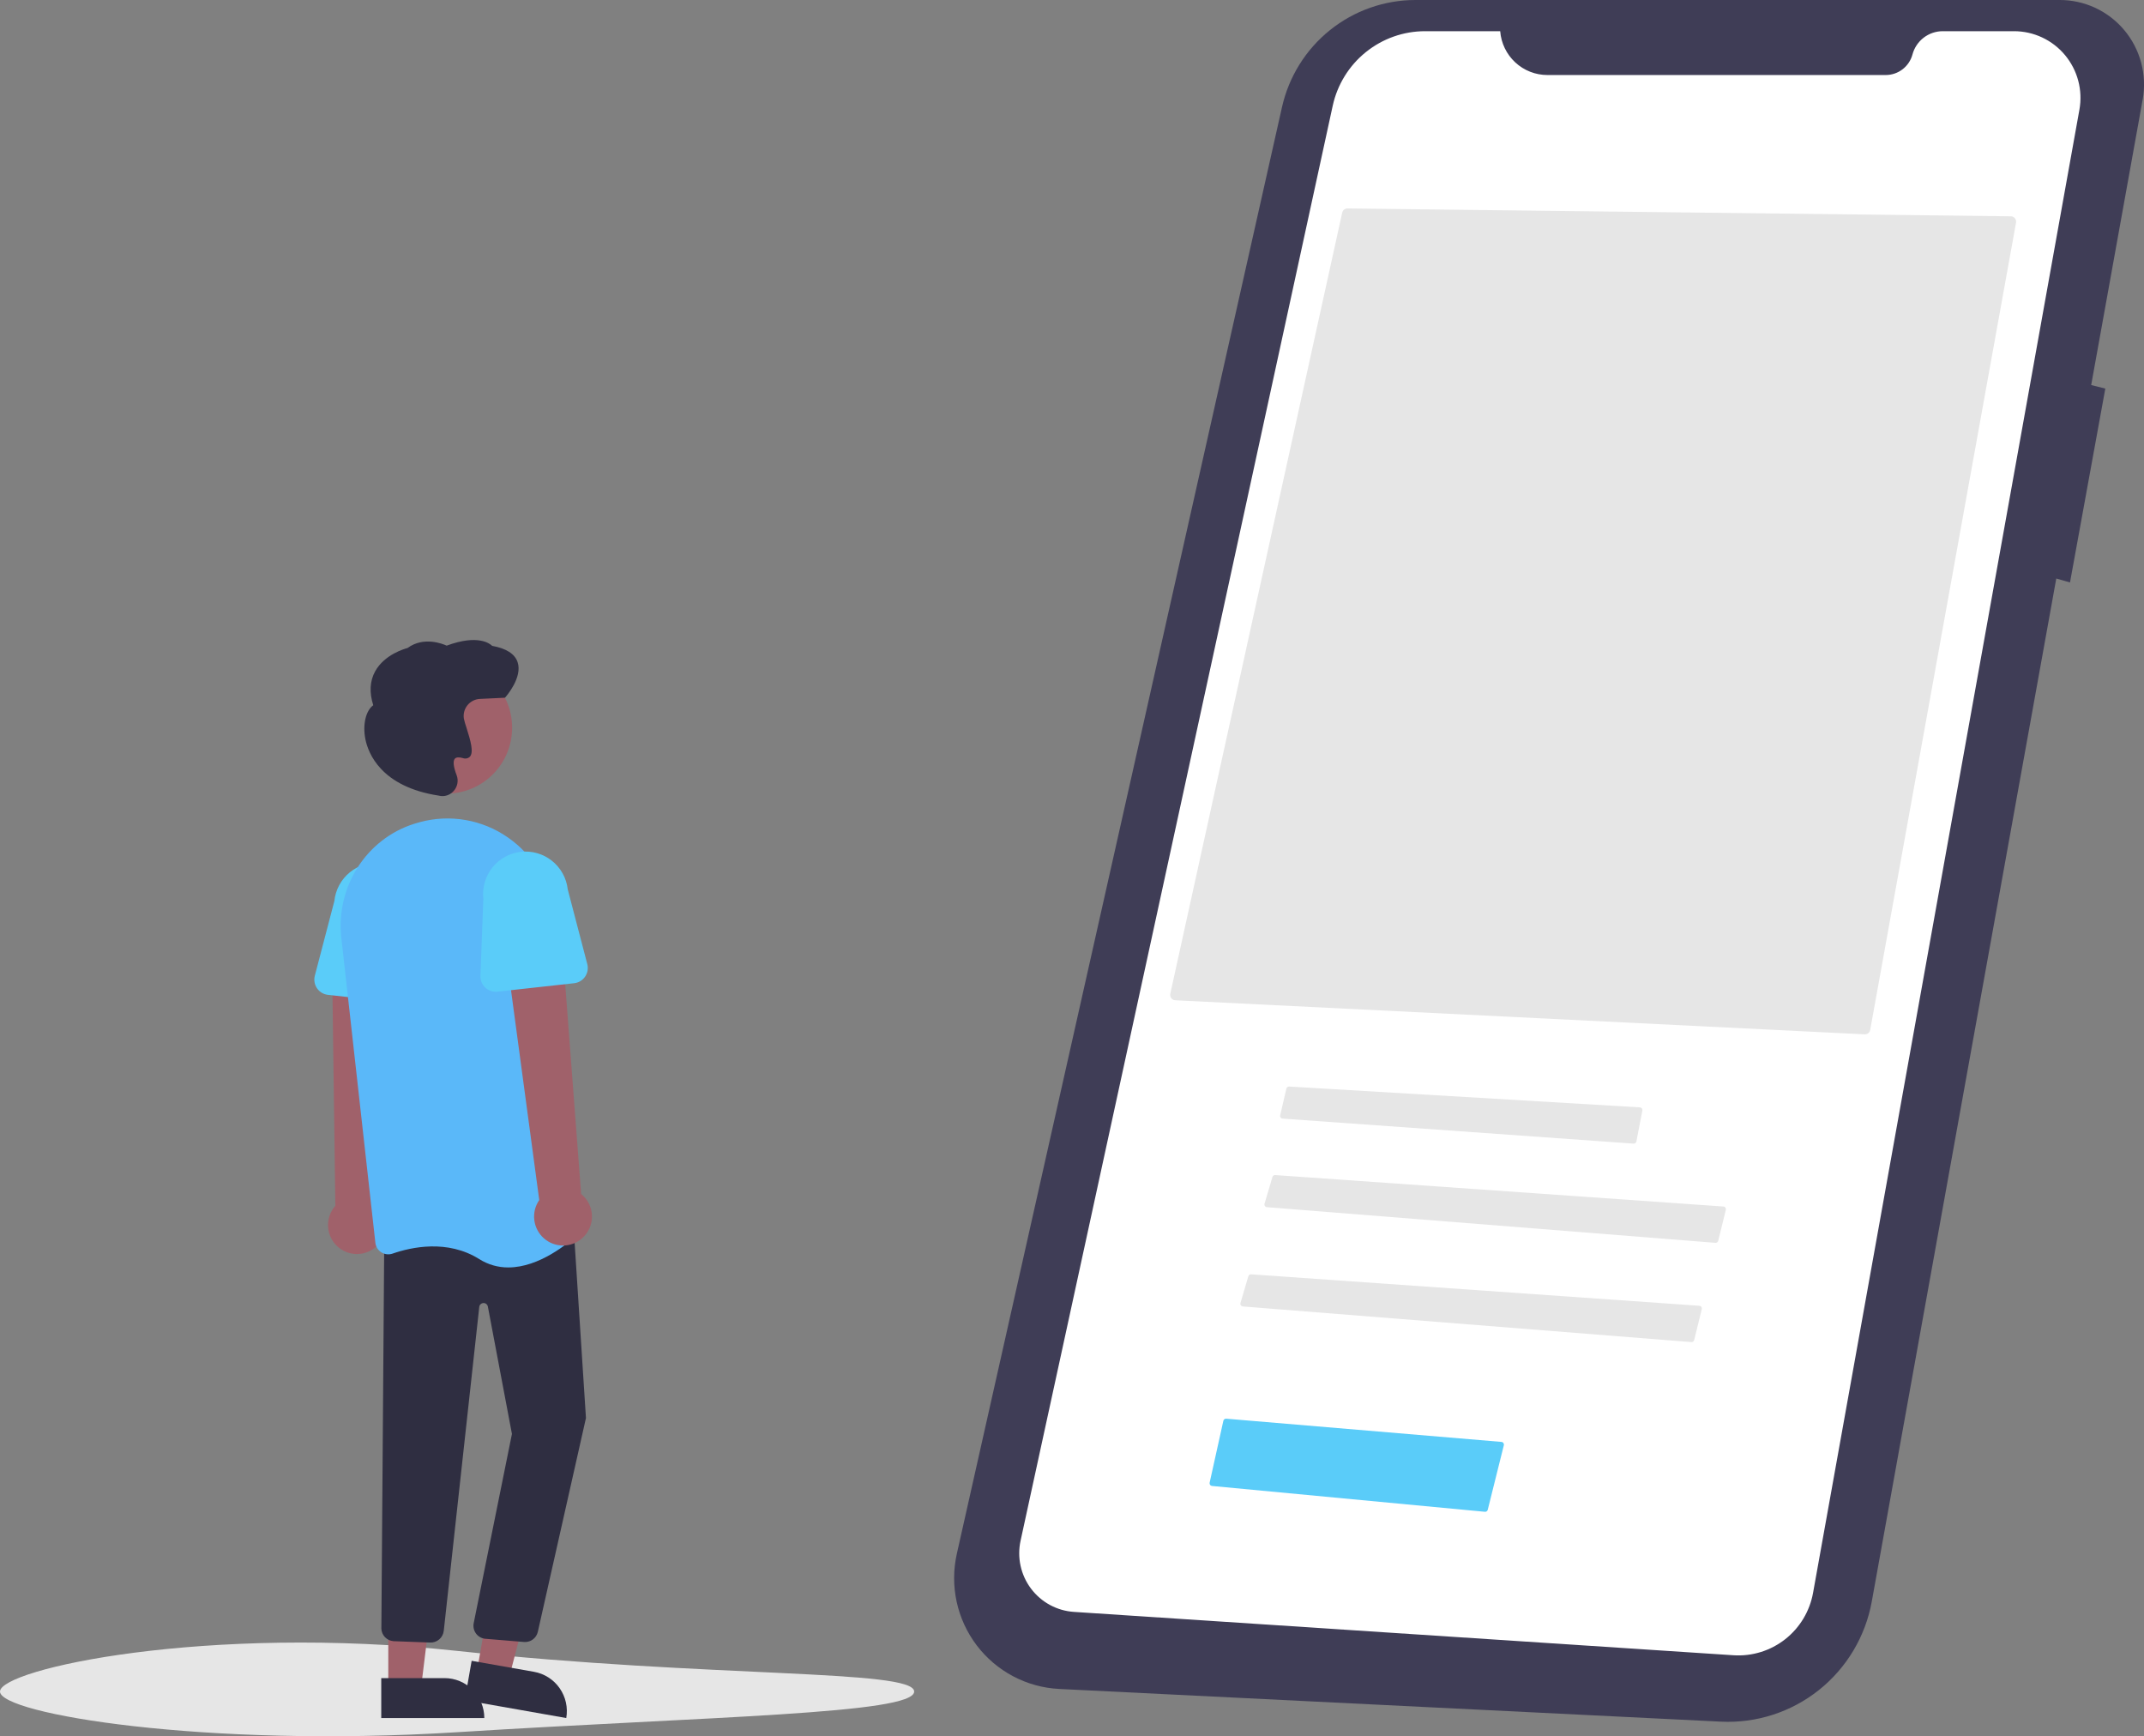 <svg width="247" height="200" viewBox="0 0 247 200" fill="none" xmlns="http://www.w3.org/2000/svg">
<rect x="0" y="0" width="247" height="200" fill="#808080" stroke="none"/>
<g clip-path="url(#clip0)">
<path d="M237.215 0H163.072C159.494 0 156.022 1.221 153.228 3.462C150.433 5.703 148.482 8.83 147.695 12.331L110.232 178.982C109.824 180.8 109.816 182.685 110.211 184.506C110.606 186.327 111.393 188.039 112.517 189.522C113.642 191.006 115.076 192.225 116.72 193.093C118.363 193.962 120.177 194.46 122.032 194.552L198.253 198.318C202.335 198.519 206.35 197.225 209.549 194.676C212.749 192.127 214.914 188.497 215.642 184.464L236.894 66.641L238.475 67.094L242.543 44.761L240.916 44.354L246.848 11.465C247.102 10.056 247.043 8.608 246.675 7.225C246.308 5.842 245.64 4.557 244.721 3.462C243.801 2.367 242.652 1.489 241.355 0.89C240.058 0.292 238.646 -0.012 237.218 -0.001L237.215 0Z" fill="#3F3D56"/>
<path d="M172.831 3.593H164.177C161.692 3.593 159.281 4.445 157.345 6.009C155.409 7.572 154.065 9.753 153.535 12.188L117.575 177.479C117.368 178.431 117.368 179.416 117.575 180.368C117.783 181.32 118.192 182.215 118.777 182.993C119.361 183.771 120.106 184.414 120.96 184.877C121.815 185.34 122.759 185.613 123.728 185.676L199.701 190.67C201.844 190.811 203.964 190.155 205.657 188.829C207.349 187.502 208.495 185.597 208.875 183.477L239.56 12.632C239.759 11.526 239.713 10.39 239.426 9.304C239.139 8.218 238.618 7.209 237.899 6.346C237.181 5.484 236.282 4.791 235.268 4.315C234.253 3.84 233.146 3.593 232.026 3.593H223.816C223.021 3.593 222.249 3.856 221.618 4.34C220.987 4.825 220.533 5.505 220.327 6.274C220.144 6.954 219.743 7.554 219.186 7.982C218.629 8.41 217.947 8.642 217.245 8.642H178.269C176.895 8.642 175.572 8.122 174.564 7.186C173.555 6.25 172.937 4.967 172.831 3.593Z" fill="white"/>
<path d="M214.829 119.146C214.977 119.151 215.122 119.102 215.237 119.009C215.352 118.916 215.43 118.785 215.457 118.639L232.258 25.646C232.274 25.558 232.271 25.467 232.248 25.38C232.226 25.293 232.186 25.212 232.129 25.142C232.073 25.073 232.003 25.017 231.923 24.978C231.843 24.939 231.756 24.918 231.667 24.917L155.229 24.011H155.222C155.083 24.012 154.949 24.061 154.841 24.148C154.734 24.236 154.659 24.358 154.629 24.494L134.823 114.469C134.803 114.556 134.803 114.647 134.822 114.735C134.841 114.823 134.879 114.906 134.932 114.978C134.986 115.049 135.054 115.108 135.132 115.15C135.211 115.192 135.298 115.216 135.386 115.221L214.829 119.146Z" fill="#E6E6E6"/>
<path d="M148.497 125.158C148.427 125.158 148.36 125.182 148.305 125.225C148.251 125.269 148.213 125.329 148.197 125.397L147.481 128.474C147.471 128.517 147.47 128.562 147.479 128.606C147.488 128.65 147.507 128.691 147.533 128.727C147.559 128.763 147.593 128.793 147.632 128.814C147.671 128.836 147.714 128.849 147.759 128.852L188.196 131.735C188.271 131.739 188.345 131.717 188.405 131.671C188.465 131.625 188.506 131.559 188.521 131.485L189.209 127.925C189.217 127.882 189.216 127.838 189.206 127.795C189.196 127.752 189.177 127.712 189.15 127.677C189.123 127.643 189.089 127.614 189.05 127.593C189.011 127.573 188.969 127.561 188.925 127.558L148.516 125.159L148.497 125.158Z" fill="#E6E6E6"/>
<path d="M197.626 143.163C197.699 143.169 197.772 143.148 197.831 143.105C197.891 143.063 197.933 143 197.95 142.929L198.827 139.361C198.837 139.318 198.838 139.272 198.83 139.228C198.821 139.184 198.803 139.142 198.777 139.106C198.75 139.069 198.716 139.039 198.677 139.017C198.638 138.995 198.594 138.982 198.549 138.979L146.908 135.357C146.838 135.351 146.768 135.37 146.71 135.41C146.652 135.451 146.61 135.51 146.591 135.577L145.68 138.66C145.667 138.704 145.664 138.75 145.671 138.796C145.678 138.841 145.696 138.884 145.722 138.922C145.747 138.96 145.781 138.992 145.821 139.015C145.861 139.038 145.905 139.052 145.951 139.056L197.626 143.163Z" fill="#E6E6E6"/>
<path d="M194.853 154.597C194.926 154.603 194.998 154.583 195.058 154.54C195.117 154.497 195.159 154.434 195.177 154.363L196.053 150.796C196.064 150.752 196.065 150.706 196.056 150.662C196.048 150.618 196.03 150.576 196.003 150.54C195.977 150.503 195.943 150.473 195.903 150.451C195.864 150.43 195.821 150.417 195.776 150.413L144.134 146.791C144.064 146.786 143.994 146.805 143.937 146.845C143.879 146.885 143.837 146.944 143.817 147.012L142.907 150.094C142.894 150.138 142.891 150.185 142.898 150.23C142.905 150.275 142.922 150.319 142.948 150.357C142.974 150.394 143.008 150.426 143.048 150.449C143.087 150.472 143.132 150.486 143.177 150.49L194.853 154.597Z" fill="#E6E6E6"/>
<path d="M105.317 194.851C105.317 197.437 81.711 197.713 52.658 199.534C23.631 201.353 0 197.437 0 194.851C0 192.265 23.741 187.061 52.658 190.168C81.711 193.29 105.317 192.265 105.317 194.851Z" fill="#E6E6E6"/>
<path d="M171.069 174.144C171.142 174.152 171.216 174.132 171.276 174.089C171.337 174.047 171.379 173.983 171.397 173.911L173.25 166.478C173.26 166.435 173.262 166.39 173.253 166.346C173.245 166.302 173.227 166.26 173.201 166.224C173.175 166.187 173.142 166.157 173.103 166.135C173.064 166.112 173.021 166.099 172.977 166.095L141.264 163.42C141.19 163.415 141.116 163.437 141.056 163.481C140.996 163.525 140.954 163.589 140.937 163.661L139.356 170.794C139.347 170.837 139.347 170.882 139.356 170.925C139.364 170.967 139.382 171.008 139.408 171.043C139.434 171.079 139.467 171.108 139.505 171.13C139.543 171.152 139.585 171.165 139.629 171.169L171.069 174.144Z" fill="#5ACCF9"/>
<path d="M43.02 143.857C43.419 143.582 43.754 143.223 44 142.805C44.246 142.387 44.397 141.92 44.444 141.437C44.49 140.954 44.43 140.466 44.269 140.008C44.107 139.551 43.847 139.134 43.507 138.789L44.791 110.043L38.254 110.779L38.634 138.896C38.092 139.506 37.792 140.295 37.791 141.112C37.79 141.93 38.088 142.719 38.629 143.331C39.17 143.942 39.916 144.333 40.725 144.43C41.535 144.527 42.351 144.322 43.02 143.855L43.02 143.857Z" fill="#A0616A"/>
<path d="M54.946 192.517L58.667 193.173L62.344 179.092L57.469 178.124L54.946 192.517Z" fill="#A0616A"/>
<path d="M65.236 197.902L53.542 195.841L54.336 191.31L61.512 192.575C62.71 192.786 63.776 193.466 64.474 194.465C65.172 195.464 65.447 196.701 65.236 197.903L65.236 197.902Z" fill="#2F2E41"/>
<path d="M44.733 194.384H48.511L50.308 179.771H44.732L44.733 194.384Z" fill="#A0616A"/>
<path d="M55.795 197.903L43.922 197.903L43.922 193.303L51.208 193.303C52.425 193.302 53.591 193.787 54.452 194.65C55.312 195.513 55.795 196.683 55.795 197.903Z" fill="#2F2E41"/>
<path d="M60.495 189.146C60.436 189.146 60.377 189.143 60.318 189.136L55.872 188.769C55.669 188.745 55.474 188.68 55.297 188.578C55.12 188.476 54.966 188.339 54.844 188.176C54.722 188.012 54.634 187.825 54.586 187.627C54.538 187.428 54.53 187.222 54.564 187.02L58.978 165.177L56.205 150.506C56.182 150.387 56.118 150.28 56.023 150.205C55.928 150.13 55.809 150.092 55.688 150.098C55.567 150.104 55.452 150.154 55.365 150.238C55.278 150.322 55.224 150.435 55.213 150.556L51.127 187.833C51.089 188.226 50.9 188.589 50.601 188.844C50.301 189.1 49.914 189.229 49.522 189.205L45.332 189.048C44.965 189.022 44.62 188.862 44.363 188.598C44.105 188.335 43.953 187.986 43.935 187.617L44.269 142.57L65.987 139.848L67.505 163.347L67.499 163.372L61.955 187.994C61.875 188.322 61.688 188.614 61.423 188.823C61.158 189.032 60.831 189.146 60.495 189.146Z" fill="#2F2E41"/>
<path d="M51.431 91.417C55.611 91.417 58.999 88.019 58.999 83.827C58.999 79.635 55.611 76.237 51.431 76.237C47.251 76.237 43.863 79.635 43.863 83.827C43.863 88.019 47.251 91.417 51.431 91.417Z" fill="#A0616A"/>
<path d="M46.625 115.572L37.781 114.597C37.529 114.569 37.287 114.488 37.069 114.357C36.852 114.227 36.665 114.051 36.522 113.842C36.379 113.633 36.282 113.395 36.238 113.145C36.195 112.895 36.205 112.638 36.27 112.393L38.521 103.787C38.587 103.142 38.78 102.517 39.089 101.947C39.398 101.377 39.816 100.875 40.32 100.468C40.823 100.062 41.402 99.759 42.023 99.578C42.644 99.397 43.295 99.342 43.937 99.414C44.58 99.487 45.201 99.687 45.766 100.002C46.331 100.317 46.828 100.742 47.229 101.251C47.63 101.759 47.926 102.343 48.1 102.967C48.274 103.592 48.323 104.245 48.245 104.888L48.579 113.75C48.589 114.004 48.544 114.256 48.447 114.491C48.35 114.726 48.204 114.937 48.019 115.11C47.834 115.283 47.613 115.414 47.373 115.494C47.132 115.574 46.878 115.601 46.626 115.573L46.625 115.572Z" fill="#5ACCF9"/>
<path d="M58.562 145.998C57.379 146.005 56.218 145.672 55.217 145.038C51.55 142.74 47.387 143.654 45.231 144.403C45.017 144.478 44.789 144.503 44.563 144.478C44.338 144.452 44.122 144.376 43.93 144.254C43.741 144.135 43.581 143.974 43.462 143.784C43.343 143.594 43.269 143.379 43.245 143.156L39.325 108.043C38.668 102.159 42.202 96.628 47.727 94.89C47.935 94.825 48.146 94.763 48.361 94.705C50.08 94.237 51.881 94.153 53.636 94.459C55.392 94.764 57.059 95.452 58.521 96.473C60.01 97.506 61.255 98.853 62.169 100.42C63.083 101.987 63.643 103.737 63.811 105.544L67.111 140.894C67.134 141.122 67.103 141.353 67.021 141.568C66.939 141.783 66.809 141.976 66.641 142.132C65.483 143.205 62.125 145.998 58.562 145.998Z" fill="#5AB8F9"/>
<path d="M67.075 142.626C67.439 142.305 67.727 141.908 67.921 141.464C68.115 141.019 68.209 140.537 68.198 140.052C68.186 139.567 68.068 139.09 67.852 138.655C67.637 138.221 67.329 137.839 66.95 137.537L64.771 108.845L58.365 110.292L62.124 138.233C61.659 138.904 61.456 139.723 61.554 140.535C61.651 141.346 62.042 142.094 62.652 142.636C63.263 143.177 64.05 143.475 64.865 143.474C65.68 143.472 66.466 143.17 67.074 142.626H67.075Z" fill="#A0616A"/>
<path d="M55.909 113.769C55.724 113.596 55.578 113.385 55.481 113.15C55.384 112.916 55.339 112.663 55.349 112.409L55.683 103.548C55.611 102.907 55.666 102.259 55.843 101.64C56.021 101.021 56.319 100.443 56.719 99.939C57.12 99.435 57.615 99.015 58.177 98.703C58.74 98.391 59.358 98.194 59.996 98.121C60.635 98.049 61.281 98.103 61.898 98.282C62.516 98.46 63.092 98.758 63.595 99.16C64.097 99.562 64.516 100.059 64.827 100.623C65.138 101.187 65.335 101.806 65.407 102.447L67.658 111.052C67.723 111.298 67.733 111.554 67.69 111.804C67.646 112.054 67.549 112.292 67.406 112.501C67.263 112.711 67.076 112.886 66.859 113.017C66.641 113.147 66.399 113.229 66.147 113.257L57.303 114.232C57.051 114.26 56.797 114.233 56.556 114.153C56.316 114.073 56.096 113.942 55.91 113.768L55.909 113.769Z" fill="#5ACCF9"/>
<path d="M50.981 91.703C50.846 91.703 50.712 91.687 50.58 91.656L50.542 91.647C43.888 90.627 42.417 86.76 42.094 85.146C41.76 83.475 42.141 81.862 43 81.235C42.532 79.752 42.607 78.435 43.224 77.322C44.303 75.381 46.639 74.726 46.953 74.645C48.82 73.264 51.053 74.185 51.459 74.372C55.071 73.033 56.452 74.148 56.7 74.397C58.315 74.688 59.298 75.313 59.625 76.256C60.239 78.027 58.298 80.23 58.216 80.323L58.172 80.371L55.282 80.509C55.008 80.523 54.739 80.593 54.494 80.717C54.249 80.841 54.032 81.015 53.859 81.228C53.685 81.442 53.558 81.689 53.485 81.955C53.413 82.221 53.397 82.499 53.439 82.771C53.517 83.122 53.616 83.468 53.735 83.807C54.228 85.354 54.598 86.676 54.121 87.179C54.013 87.276 53.88 87.341 53.737 87.365C53.594 87.39 53.447 87.374 53.312 87.319C52.86 87.198 52.554 87.224 52.401 87.395C52.164 87.66 52.236 88.333 52.605 89.288C52.721 89.59 52.752 89.918 52.695 90.236C52.638 90.555 52.496 90.852 52.283 91.095C52.122 91.284 51.923 91.437 51.698 91.542C51.473 91.647 51.228 91.702 50.98 91.703H50.981Z" fill="#2F2E41"/>
</g>
<defs>
<clipPath id="clip0">
<rect width="247" height="200" fill="white"/>
</clipPath>
</defs>
</svg>
